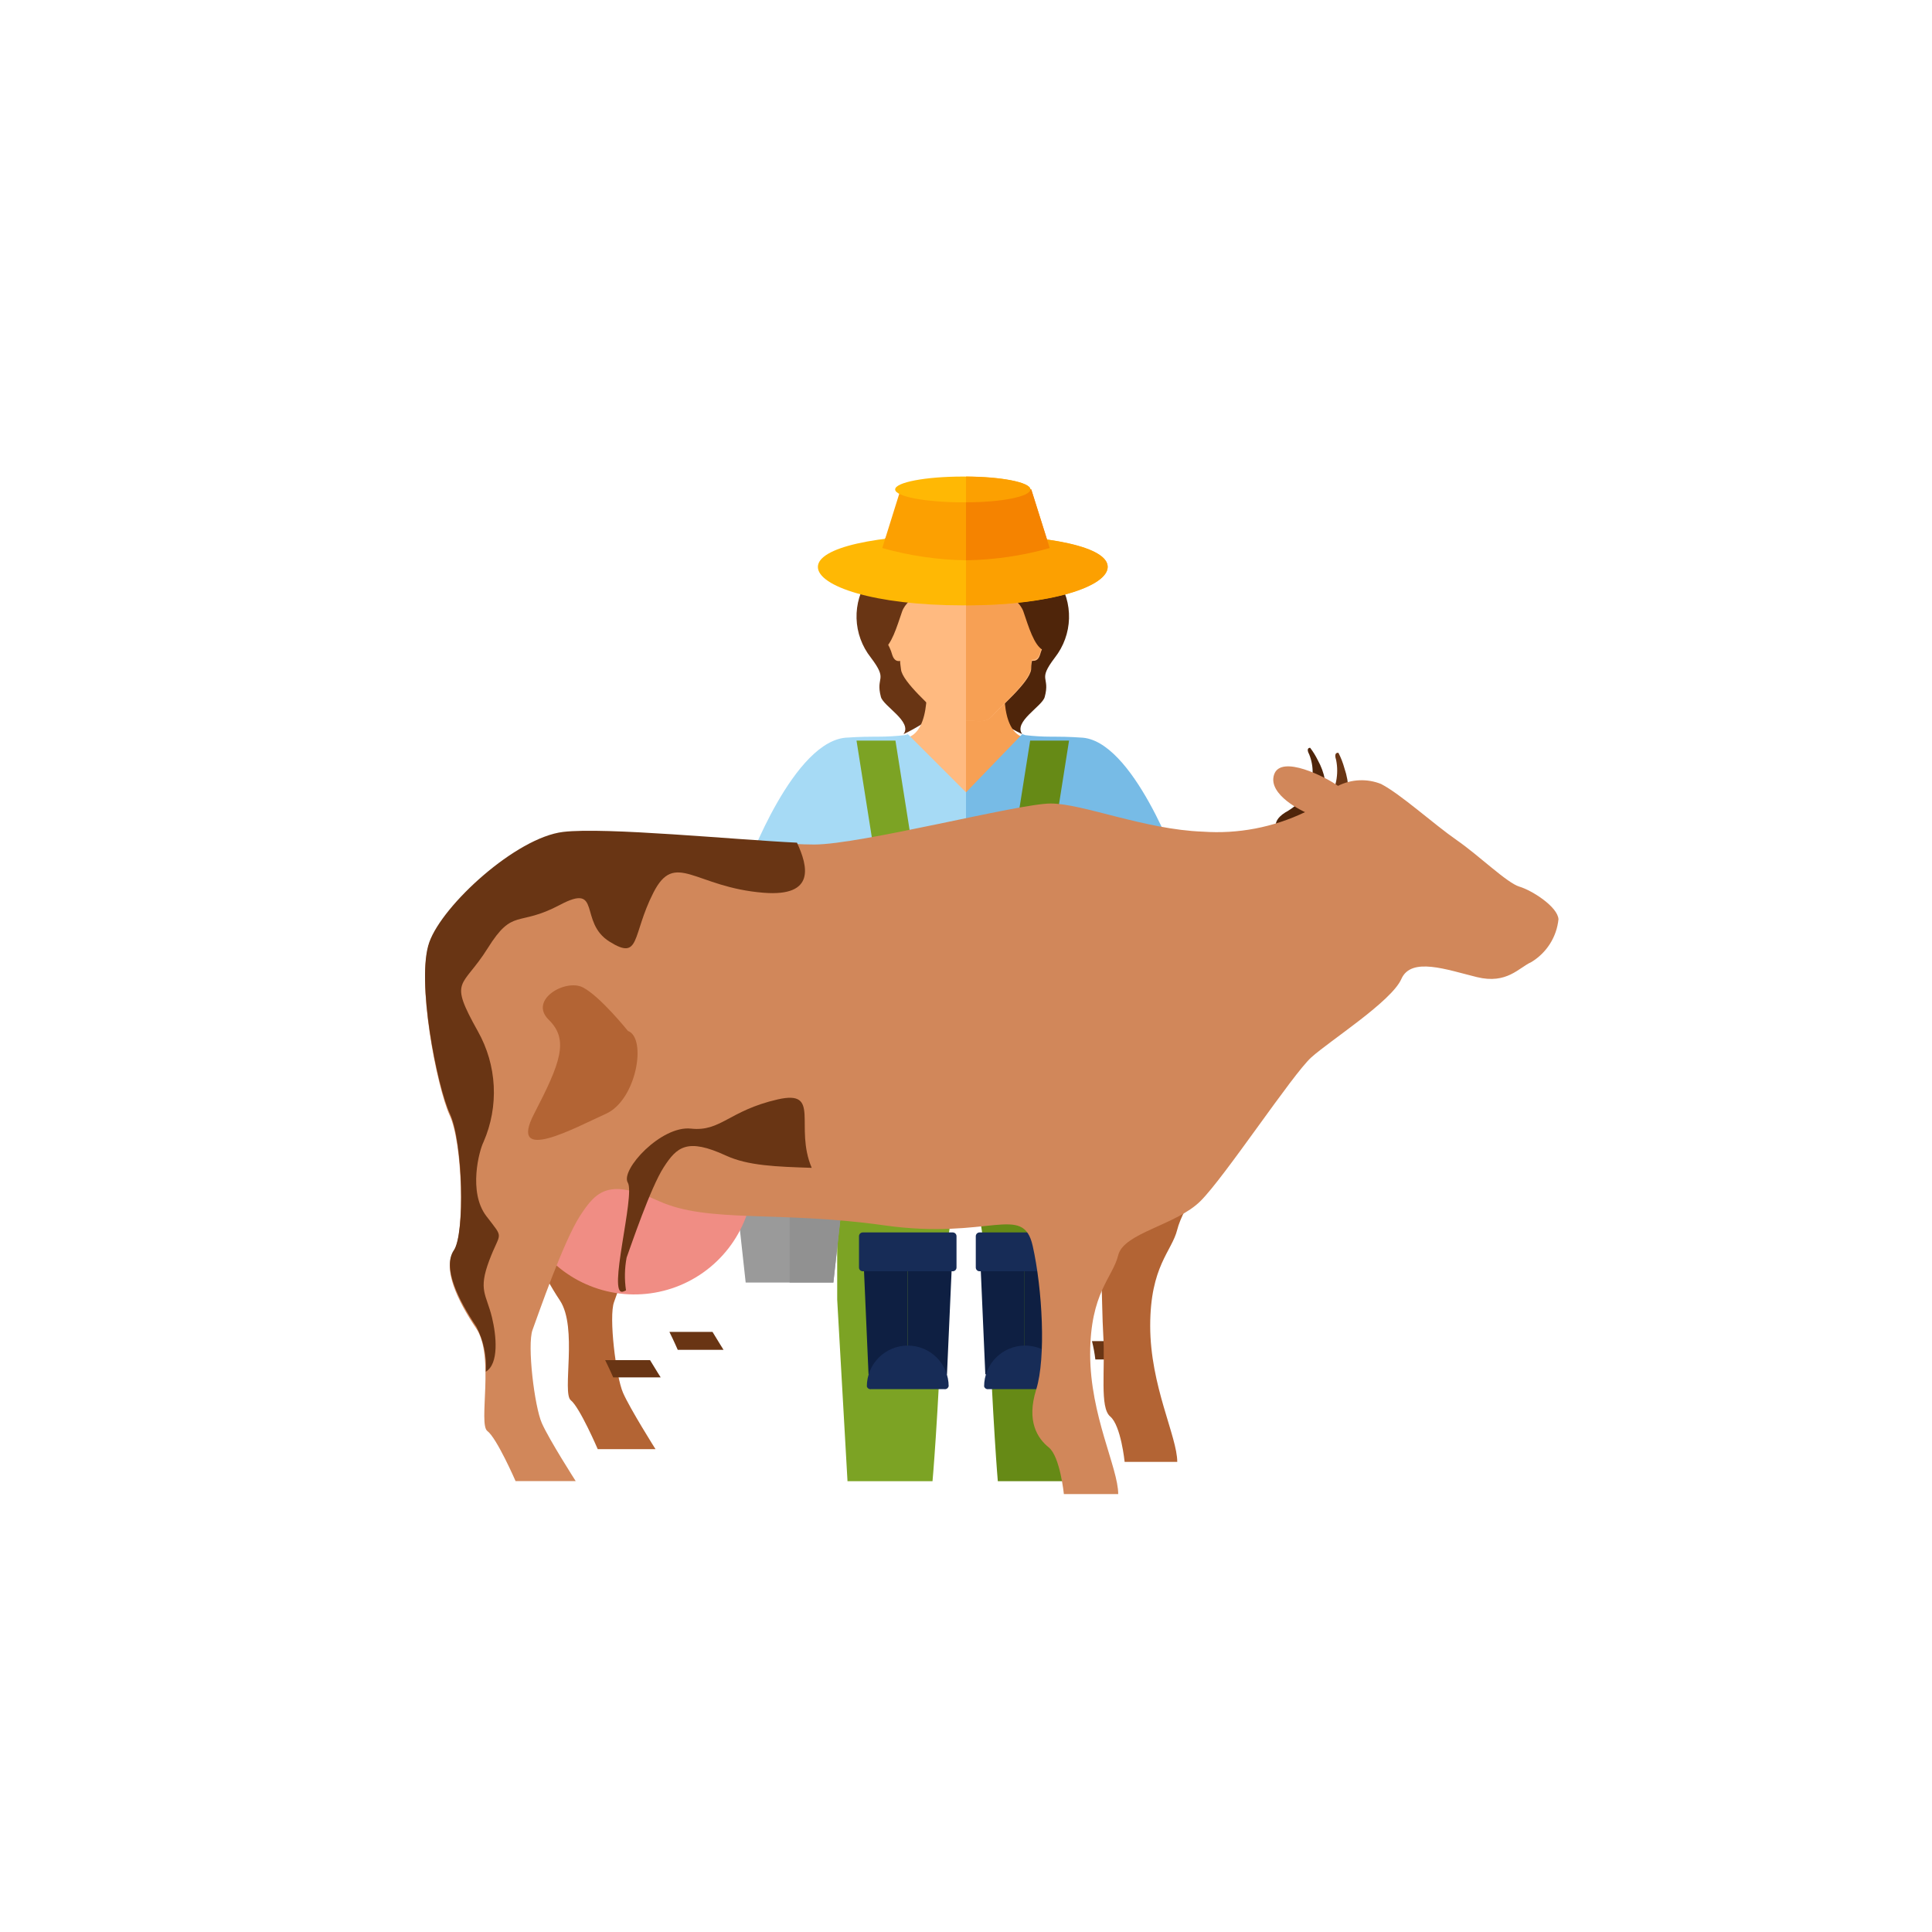 <svg width="300" height="300" viewBox="0 0 300 300" fill="none" xmlns="http://www.w3.org/2000/svg">
<path d="M199.539 126.179C200.996 125.377 202.246 124.251 203.194 122.887C203.593 121.989 203.808 121.02 203.826 120.037C203.845 119.054 203.667 118.078 203.302 117.165C202.701 116.057 203.441 116.119 203.441 116.119C203.899 116.719 204.296 117.363 204.628 118.042V118.042C205.681 119.924 206.111 122.091 205.856 124.232C205.602 126.373 204.675 128.379 203.209 129.963C202.951 130.287 202.623 130.549 202.249 130.728C201.875 130.908 201.465 131.001 201.051 131.001C200.636 131.001 200.226 130.908 199.852 130.728C199.479 130.549 199.15 130.287 198.892 129.963C198.367 129.21 197.087 127.748 199.539 126.179Z" fill="#4F250A"/>
<path d="M201.59 127.256C203.338 126.659 204.922 125.663 206.216 124.349C207.457 122.496 207.911 120.228 207.481 118.042C207.034 116.703 207.835 116.903 207.835 116.903C208.225 117.664 208.535 118.463 208.761 119.288V119.288C209.551 121.579 209.595 124.062 208.886 126.38C208.177 128.698 206.751 130.733 204.813 132.194C204.465 132.502 204.051 132.728 203.603 132.854C203.155 132.98 202.684 133.003 202.225 132.922C201.767 132.841 201.333 132.657 200.956 132.384C200.578 132.111 200.268 131.757 200.048 131.348C199.678 130.379 198.568 128.517 201.59 127.256Z" fill="#693514"/>
<path d="M203.857 152.115C202.716 154.869 195.113 159.683 192.816 161.76C190.583 164.254 188.522 166.896 186.647 169.667C183.178 168.667 183.563 170.421 180.093 173.236C175.945 176.651 176.177 175.774 169.962 174.174C163.747 172.574 170.887 167.513 164.904 161.776C158.921 156.038 159.152 157.161 159.599 153.053C160.046 148.946 164.904 144.547 168.127 140.901C171.35 137.255 165.367 136.055 163.979 132.532C163.858 132.276 163.825 131.987 163.883 131.709C163.941 131.432 164.089 131.181 164.303 130.994C168.42 131.902 174.033 133.763 179.399 133.932C183.388 134.159 187.377 133.491 191.073 131.979V131.979C194.681 132.748 199.647 133.04 201.035 136.409C202.423 139.778 207.712 144.1 213.001 145.362C218.291 146.623 213.001 151.853 213.001 151.853C209.393 150.915 205.013 149.377 203.857 152.115Z" fill="#B36434"/>
<path d="M183.656 152.53C185.445 149.608 185.321 147.915 184.103 143.208C182.885 138.501 184.273 140.655 186.185 142.024C188.097 143.393 188.59 144.439 196.023 147.023C203.456 149.608 199.647 152.869 202.006 154.438C199.277 157.068 194.527 160.191 192.754 161.76C191.964 162.544 191.242 163.393 190.595 164.298V164.298C189.701 157.637 183.717 162.514 180.263 159.683C176.809 156.853 181.882 155.53 183.656 152.53Z" fill="#D1875A"/>
<path d="M154.368 181.545C154.368 185.308 142.403 186.147 139.808 183.319C137.214 180.492 138.937 171.738 130.495 172.187C122.054 172.635 115.742 168.911 120.815 164.973C125.887 161.034 130.495 159.514 130.34 156.472C130.186 153.431 132.741 148.946 135.336 152.046C137.93 155.146 135.336 156.687 139.014 161.268C142.693 165.85 142.712 158.207 147.243 165.636C151.774 173.064 147.572 175.696 152.161 177.938C156.749 180.18 154.407 178.328 154.368 181.545Z" fill="#693514"/>
<path d="M151.851 138.031C154.601 139.345 154.829 145.646 151.851 149.968C148.873 154.29 145.061 161.049 143.581 149.968C142.102 138.888 133.168 143.171 138.897 135.689C144.625 128.207 148.873 129.311 149.31 132.186C149.746 135.061 147.83 136.108 151.851 138.031Z" fill="#693514"/>
<path d="M155.251 182.296C155.503 181.897 155.897 181.606 156.355 181.484C156.812 181.361 157.299 181.415 157.718 181.635C160.695 182.666 164.796 185.588 163.578 189.327C162.36 193.065 158.289 196.034 160.756 198.787C163.224 201.541 168.282 202.433 163.84 205.34C162.364 206.378 161.084 207.67 160.062 209.155C158.906 207.94 158.011 205.94 159.014 202.556C160.155 198.664 159.769 190.157 158.582 184.881C158.556 184.484 158.446 184.097 158.259 183.746C158.072 183.394 157.813 183.086 157.498 182.842C157.184 182.598 156.821 182.423 156.433 182.329C156.046 182.235 155.643 182.224 155.251 182.296V182.296Z" fill="#693514"/>
<path d="M162.437 212.632V215.524H169.099C169.05 214.559 168.884 213.603 168.605 212.678L162.437 212.632Z" fill="#693514"/>
<path d="M175.945 208.248H169.561C169.798 209.184 169.973 210.134 170.085 211.093H176.531C176.448 210.125 176.252 209.17 175.945 208.248V208.248Z" fill="#693514"/>
<path d="M199.555 154.761C198.013 151.546 195.144 157.068 190.58 155.668C186.015 154.269 188.236 149.946 185.013 147.977C181.79 146.008 176.269 149.7 178.104 153.038C179.939 156.376 174.203 157.653 173.74 162.052C173.324 165.944 183.178 165.129 188.868 166.667C190.051 164.92 191.371 163.269 192.816 161.729C194.235 160.453 197.673 158.114 200.357 155.884C200.033 155.553 199.762 155.174 199.555 154.761V154.761Z" fill="#693514"/>
<path d="M150 78.967C149.601 78.221 148.953 77.632 148.164 77.299C147.375 76.966 146.494 76.909 145.668 77.138C142.688 78.043 142.296 79.833 140.865 80.719C139.434 81.604 137.847 82.008 136.945 84.934C136.547 86.679 135.837 88.341 134.848 89.843C133.583 91.663 132.938 93.83 133.005 96.033C133.072 98.236 133.847 100.361 135.22 102.104C138.003 105.781 135.906 104.934 136.788 108.225C137.18 109.669 141.728 112.075 140.297 114C142.338 113.032 144.248 111.816 145.982 110.381C147.491 108.514 150 78.967 150 78.967Z" fill="#693514"/>
<path d="M149 78.984C149.396 78.224 150.051 77.624 150.849 77.29C151.647 76.956 152.539 76.909 153.368 77.157C156.352 78.061 156.723 79.85 158.166 80.735C159.609 81.62 161.169 82.024 162.066 84.949C162.471 86.69 163.177 88.349 164.153 89.855C165.414 91.672 166.059 93.837 165.996 96.039C165.933 98.24 165.165 100.366 163.802 102.11C161.013 105.785 163.119 104.938 162.222 108.228C161.852 109.671 157.308 112.076 158.731 114C156.707 113.031 154.814 111.816 153.095 110.383C151.477 108.517 149 78.984 149 78.984Z" fill="#4F250A"/>
<path d="M156.005 104.508C156.005 104.508 154.819 113.899 159.199 114.636C163.578 115.373 170.673 113.53 174.498 120.301C178.763 127.868 186.317 140.304 187.044 152.275C187.044 153.381 188.019 155.826 188 156.893C187.751 169.601 186.087 168.631 187.292 172.666C188.497 176.702 188.669 180.64 183.601 181.669C178.935 182.6 178.552 181.882 179.413 175.402C180.025 170.784 177.692 160.133 178.686 154.739C179.681 149.346 170.444 142.167 169.124 137.064V162.151H150V137.045V97L156.005 104.508Z" fill="#F7A054"/>
<path d="M122.605 190.449C120.664 190.501 118.752 189.975 117.112 188.937C115.473 187.899 114.181 186.397 113.402 184.623C112.623 182.849 112.392 180.883 112.738 178.978C113.085 177.072 113.993 175.312 115.347 173.924C116.701 172.536 118.44 171.583 120.34 171.185C122.24 170.788 124.216 170.965 126.015 171.693C127.814 172.422 129.355 173.669 130.439 175.276C131.524 176.882 132.104 178.775 132.104 180.712C132.137 183.259 131.155 185.716 129.374 187.541C127.593 189.367 125.159 190.413 122.605 190.449ZM122.605 173.282C121.122 173.23 119.657 173.621 118.398 174.405C117.139 175.189 116.144 176.331 115.54 177.683C114.936 179.035 114.75 180.536 115.007 181.995C115.264 183.453 115.952 184.801 116.983 185.866C118.013 186.932 119.339 187.666 120.791 187.974C122.242 188.283 123.753 188.152 125.129 187.598C126.506 187.044 127.685 186.093 128.515 184.866C129.346 183.639 129.79 182.192 129.791 180.712C129.824 178.777 129.086 176.907 127.739 175.514C126.391 174.121 124.545 173.318 122.605 173.282V173.282Z" fill="#747474"/>
<path d="M143.771 104.508C143.771 104.508 144.966 113.899 140.5 114.636C136.034 115.373 128.747 113.53 124.829 120.301C120.461 127.868 112.704 140.304 111.98 152.275C111.98 153.381 110.981 155.826 111 156.893C111.255 169.601 112.959 168.631 111.725 172.666C110.491 176.702 110.471 180.64 115.584 181.669C120.363 182.6 120.755 181.882 119.874 175.402C119.247 170.784 121.637 160.133 120.618 154.739C119.599 149.346 129.06 142.167 130.412 137.064V162.151H150V137.045V97L143.771 104.508Z" fill="#FFBA80"/>
<path d="M174.776 120.247C170.92 113.492 163.882 115.311 159.351 114.595C154.82 113.879 156.131 104.491 156.131 104.491L150 97V136.952V162H169.281V136.952C170.708 142.063 179.095 127.797 174.776 120.247Z" fill="#F7A054"/>
<path d="M149.98 183.301C149.98 183.301 147.1 185.359 146.42 201.759C145.6 221.382 144.8 230 144.8 230H131.6L130 201.798V162.281L150 161L149.98 183.301Z" fill="#7CA324"/>
<path d="M150.019 183.301C150.019 183.301 152.736 185.359 153.401 201.759C154.18 221.382 154.94 230 154.94 230H167.537L169 201.798V162.281L150 161L150.019 183.301Z" fill="#668A16"/>
<path d="M165.182 213.401L165.953 196.126H159.09V213.401H165.182Z" fill="#0E1F42"/>
<path d="M152.999 213.401L152.244 196.126H159.09V213.401H152.999Z" fill="#0E1F42"/>
<path d="M152.814 215.278C152.814 213.597 153.484 211.985 154.675 210.796C155.867 209.608 157.483 208.94 159.168 208.94C160.853 208.94 162.469 209.608 163.66 210.796C164.852 211.985 165.521 213.597 165.521 215.278C165.485 215.416 165.399 215.536 165.279 215.616C165.16 215.695 165.016 215.728 164.874 215.708H153.462C153.32 215.728 153.176 215.695 153.056 215.616C152.937 215.536 152.851 215.416 152.814 215.278Z" fill="#172C57"/>
<path d="M151.519 191.957C151.519 191.805 151.579 191.658 151.685 191.549C151.792 191.44 151.937 191.376 152.09 191.372H166.092C166.244 191.376 166.39 191.44 166.496 191.549C166.603 191.658 166.662 191.805 166.662 191.957V196.818C166.662 196.97 166.603 197.117 166.496 197.226C166.39 197.335 166.244 197.399 166.092 197.403H152.09C151.937 197.399 151.792 197.335 151.685 197.226C151.579 197.117 151.519 196.97 151.519 196.818V191.957Z" fill="#172C57"/>
<path d="M140.971 114L140.462 114.156C139.116 114.31 137.763 114.388 136.408 114.391H135.879C133.392 114.391 131.668 114.528 131.668 114.528C123.266 114.704 116 134.599 116 134.599L128.828 141.752L130.415 138.547V162H150V136.71V123.029L140.971 114Z" fill="#A6DAF5"/>
<path d="M158.73 114L159.225 114.156C160.532 114.311 161.846 114.389 163.162 114.391H163.695C166.11 114.391 167.784 114.528 167.784 114.528C175.944 114.704 183 134.616 183 134.616L170.561 141.736L169.02 138.528V162H150V136.729V123.037L158.73 114Z" fill="#77BBE6"/>
<path d="M134.865 213.401L134.109 196.126H140.956V213.401H134.865Z" fill="#0E1F42"/>
<path d="M147.047 213.401L147.818 196.126H140.956V213.401H147.047Z" fill="#0E1F42"/>
<path d="M147.309 215.278C147.309 213.597 146.64 211.985 145.448 210.796C144.257 209.608 142.641 208.94 140.956 208.94C139.271 208.94 137.655 209.608 136.463 210.796C135.272 211.985 134.603 213.597 134.603 215.278C134.639 215.416 134.725 215.536 134.844 215.616C134.964 215.695 135.108 215.728 135.25 215.708H146.646C146.788 215.728 146.933 215.695 147.052 215.616C147.171 215.536 147.257 215.416 147.294 215.278H147.309Z" fill="#172C57"/>
<path d="M148.527 191.957C148.528 191.805 148.468 191.658 148.361 191.549C148.255 191.44 148.11 191.376 147.957 191.372H133.955C133.802 191.376 133.657 191.44 133.55 191.549C133.444 191.658 133.384 191.805 133.384 191.957V196.818C133.384 196.97 133.444 197.117 133.55 197.226C133.657 197.335 133.802 197.399 133.955 197.403H147.957C148.11 197.399 148.255 197.335 148.361 197.226C148.468 197.117 148.528 196.97 148.527 196.818V191.957Z" fill="#172C57"/>
<path d="M129.406 199.156H115.789L113.769 180.712H131.441L129.406 199.156Z" fill="#9A9A9A"/>
<path d="M129.406 199.156L131.441 180.712H122.605V199.156H129.406Z" fill="#919191"/>
<path d="M122.605 182.666H131.133C131.251 182.666 131.365 182.713 131.449 182.796C131.533 182.88 131.58 182.993 131.58 183.112C131.58 183.23 131.533 183.344 131.449 183.427C131.365 183.511 131.251 183.558 131.133 183.558H122.605V182.666Z" fill="#636363"/>
<path d="M122.605 184.265H130.84C130.958 184.265 131.072 184.312 131.156 184.396C131.24 184.48 131.287 184.593 131.287 184.712C131.287 184.83 131.24 184.943 131.156 185.027C131.072 185.111 130.958 185.158 130.84 185.158H122.605V184.265Z" fill="#636363"/>
<path d="M161.261 95.738H161.047C161.047 94.961 161.241 94.202 161.319 93.502C161.804 89.809 162.891 79 150.02 79C137.149 79 138.217 89.809 138.702 93.502C138.702 94.202 138.896 94.961 138.993 95.738H138.76C136.819 94.28 136.644 98.071 137.459 99.374C137.959 100.096 138.334 100.898 138.566 101.745C138.857 102.601 139.362 102.717 139.77 102.62C139.77 103.145 139.886 103.592 139.906 103.942C140.1 105.886 144.875 109.93 145.963 111.174C147.05 112.418 148.661 111.893 149.205 111.874H150.02H150.835C151.36 111.874 153.068 112.36 154.077 111.174C155.087 109.988 159.902 105.944 160.115 103.942C160.115 103.592 160.115 103.145 160.251 102.62C160.678 102.62 161.163 102.62 161.474 101.745C161.706 100.898 162.081 100.096 162.581 99.374C163.318 98.052 163.202 94.28 161.261 95.738Z" fill="#FFBA80"/>
<path d="M150 111.899H150.814C151.338 111.899 153.043 112.396 154.051 111.183C155.06 109.971 159.867 105.836 160.08 103.788C160.08 103.43 160.08 102.973 160.216 102.436C160.642 102.436 161.127 102.436 161.437 101.542C161.669 100.675 162.043 99.855 162.542 99.117C163.356 97.784 163.182 93.908 161.224 95.399H161.011C161.011 94.604 161.205 93.829 161.282 93.113C161.592 90.747 162.116 85.558 159.344 82H150V111.899Z" fill="#F7A054"/>
<path d="M149.064 85.198C148.91 86.022 149.036 86.869 149.424 87.624C149.812 88.379 150.443 89.004 151.231 89.413C154.031 90.831 158.098 92.588 158.916 94.97C159.733 97.351 160.551 100.167 161.941 100.942C163.331 101.717 164.475 94.46 163.801 93.382C163.126 92.305 162.411 86.408 161.757 85.18C157.015 76.202 149.187 78.186 149.187 78.186L149.064 85.198Z" fill="#4F250A"/>
<path d="M149.932 85.198C150.092 86.022 149.969 86.872 149.58 87.628C149.191 88.383 148.556 89.008 147.764 89.413C144.961 90.831 140.891 92.588 140.073 94.97C139.255 97.351 138.437 100.167 137.066 100.942C135.696 101.717 134.51 94.46 135.205 93.382C135.9 92.305 136.575 86.408 137.25 85.18C141.996 76.202 149.85 78.186 149.85 78.186L149.932 85.198Z" fill="#693514"/>
<path d="M150 140H137V162H150V140Z" fill="#7CA324"/>
<path d="M162 140H150V162H162V140Z" fill="#668A16"/>
<path d="M143 140H136.955L133 115H139.045L143 140Z" fill="#7CA324"/>
<path d="M156 140H162.057L166 115H159.963L156 140Z" fill="#668A16"/>
<path d="M172 88.034C172 91.046 163.268 94 149.49 94C135.713 94 127 91.007 127 88.034C127 85.06 135.829 83 149.413 83C162.996 83 172 84.963 172 88.034Z" fill="#FFB804"/>
<path d="M160.135 76H139.846L137 85.1C141.238 86.295 145.606 86.933 150 87C154.394 86.933 158.762 86.295 163 85.1L160.135 76Z" fill="#FCA001"/>
<path d="M160 76C160 77.14 155.3 78 149.51 78C143.72 78 139 77.1 139 76C139 74.9 143.7 74 149.51 74C155.32 74 160 74.88 160 76Z" fill="#FFB804"/>
<path d="M150 83V94C163.473 94 172 91.016 172 88.012C172 85.009 163.473 83.039 150 83Z" fill="#FCA001"/>
<path d="M150 87C154.394 86.936 158.763 86.297 163 85.1L160.135 76H150V87Z" fill="#F58300"/>
<path d="M150 74V78C155.519 78 160 77.1 160 76C160 74.9 155.519 74 150 74Z" fill="#FCA001"/>
<path d="M84.178 174.694L198 169C196.074 171.812 193.989 174.511 191.754 177.082C188.116 180.741 183.641 187.551 182.804 190.936C181.968 194.321 178.602 196.572 178.602 205.886C178.602 215.2 182.804 223.067 182.804 227H174.633C174.633 227 174.068 221.364 172.395 219.955C170.722 218.547 171.656 212.794 171.305 207.119C171.014 202.148 171.305 196.004 169.905 189.507C168.504 183.011 163.425 188.666 147.743 186.416C132.061 184.165 121.399 186.142 114.122 182.756C106.845 179.371 104.88 181.054 102.351 185.007C99.822 188.96 96.183 199.937 95.347 202.188C94.51 204.438 95.638 213.752 96.747 216.277C97.856 218.801 101.787 225.024 101.787 225.024H92.817C92.817 225.024 90.035 218.547 88.634 217.431C87.233 216.316 89.743 206.16 86.941 201.933C84.139 197.706 81.902 192.912 83.575 190.368C84.743 188.509 84.976 180.467 84.178 174.694Z" fill="#B36434"/>
<path d="M117 182.5C117 186.159 115.915 189.736 113.882 192.778C111.849 195.82 108.96 198.192 105.58 199.592C102.199 200.992 98.48 201.358 94.891 200.645C91.302 199.931 88.006 198.169 85.418 195.581C82.831 192.994 81.069 189.698 80.356 186.109C79.642 182.521 80.008 178.801 81.408 175.42C82.808 172.04 85.18 169.151 88.222 167.118C91.264 165.085 94.841 164 98.5 164C100.93 163.997 103.337 164.474 105.583 165.403C107.828 166.332 109.869 167.694 111.587 169.413C113.306 171.131 114.668 173.172 115.597 175.417C116.526 177.663 117.003 180.07 117 182.5Z" fill="#F08D84"/>
<path d="M104.562 189.88C103.653 192.603 102.388 194.634 101.756 194.495C101.124 194.357 101.355 191.911 102.28 189.188C103.205 186.465 104.455 184.435 105.087 184.573C105.719 184.712 105.488 187.157 104.562 189.88Z" fill="#F08D84"/>
<path d="M242 142.731C241.864 144.09 241.412 145.399 240.68 146.555C239.948 147.711 238.955 148.682 237.781 149.392C235.828 150.266 233.992 152.868 229.323 151.722C224.655 150.576 219.128 148.537 217.604 152.013C216.08 155.489 206.529 161.567 203.619 164.189C200.708 166.81 190.2 182.734 186.411 186.501C182.621 190.269 174.496 191.414 173.636 194.91C172.777 198.405 169.281 200.735 169.281 210.27C169.281 219.805 173.636 227.941 173.636 232H165.198C165.198 232 164.612 226.174 162.855 224.757C161.097 223.339 159.358 220.698 160.901 215.766C162.444 210.833 161.858 200.114 160.354 193.453C158.85 186.793 153.616 192.579 137.287 190.269C120.957 187.958 109.941 189.977 102.304 186.501C94.667 183.025 92.674 184.754 90.057 188.812C87.44 192.871 83.553 204.173 82.693 206.503C81.834 208.833 82.986 218.387 84.139 220.989C85.291 223.592 89.393 229.98 89.393 229.98H80.056C80.056 229.98 77.146 223.3 75.681 222.213C74.216 221.125 76.853 210.561 73.943 206.27C71.032 201.978 68.689 196.988 70.447 194.385C72.204 191.783 71.853 177.569 69.841 173.219C67.829 168.869 64.606 152.285 66.657 146.498C68.708 140.711 80.056 130.264 87.342 129.39C94.628 128.516 119.121 131.138 126.407 131.138C133.693 131.138 158.186 124.768 163.148 124.768C168.109 124.768 177.719 128.808 186.762 129.138C192.231 129.525 197.706 128.48 202.642 126.108C202.642 126.108 196.782 123.487 197.837 120.283C198.892 117.078 206.002 120.729 207.76 122.03C208.79 121.508 209.922 121.212 211.078 121.162C212.233 121.111 213.387 121.308 214.459 121.739C217.526 123.331 222.624 127.973 226.179 130.439C229.734 132.905 233.992 137.099 235.945 137.682C237.898 138.265 241.863 140.789 242 142.731Z" fill="#D1875A"/>
<path d="M87.452 129.178C93.989 128.4 114.25 130.403 123.753 130.85C125.441 134.466 126.698 139.269 118.57 138.627C107.831 137.772 104.827 131.977 101.45 138.627C98.073 145.277 99.487 149.244 94.637 146.21C89.788 143.177 93.538 137.013 86.941 140.513C80.345 144.013 79.697 140.902 75.731 147.241C71.765 153.58 69.586 151.869 74.2 160.132C75.669 162.738 76.513 165.644 76.666 168.624C76.819 171.605 76.278 174.581 75.083 177.321C74.416 178.623 72.668 185.098 75.515 188.831C78.362 192.565 77.714 191.067 75.967 195.734C74.219 200.4 75.515 200.945 76.398 204.581C77.086 207.439 77.498 211.756 75.436 213C75.597 210.592 75.095 208.187 73.984 206.039C71.058 201.684 68.703 196.745 70.469 194.139C72.236 191.534 71.883 177.301 69.861 172.946C67.839 168.59 64.599 152.102 66.661 146.308C68.722 140.513 80.129 130.053 87.452 129.178Z" fill="#693514"/>
<path d="M97.502 160.081C100.473 161.154 98.866 170.805 94.085 172.95C89.303 175.095 78.826 180.878 82.936 172.95C87.045 165.022 88.388 161.46 85.214 158.358C82.04 155.256 87.818 151.943 90.504 153.322C93.189 154.7 97.502 160.081 97.502 160.081Z" fill="#B36434"/>
<path d="M97.485 183.635C96.297 181.681 102.651 174.743 107.292 175.251C111.934 175.759 113.183 172.451 120.77 170.713C127.571 169.175 123.299 174.897 126.044 181.343C120.508 181.158 116.159 181.02 112.72 179.435C106.737 176.682 105.118 178.051 103.052 181.266C100.985 184.481 97.978 193.434 97.3 195.28C96.985 196.96 96.954 198.681 97.207 200.371C97.064 200.446 96.914 200.508 96.76 200.556C94.216 201.418 98.672 185.588 97.485 183.635Z" fill="#693514"/>
<path d="M105.241 209.601H112.35C112.35 209.601 111.548 208.324 110.638 206.817H103.946C104.655 208.248 105.241 209.601 105.241 209.601Z" fill="#693514"/>
<path d="M95.218 213.878H102.589C102.589 213.878 101.818 212.662 100.939 211.201H93.969C94.663 212.601 95.218 213.878 95.218 213.878Z" fill="#693514"/>
</svg>
